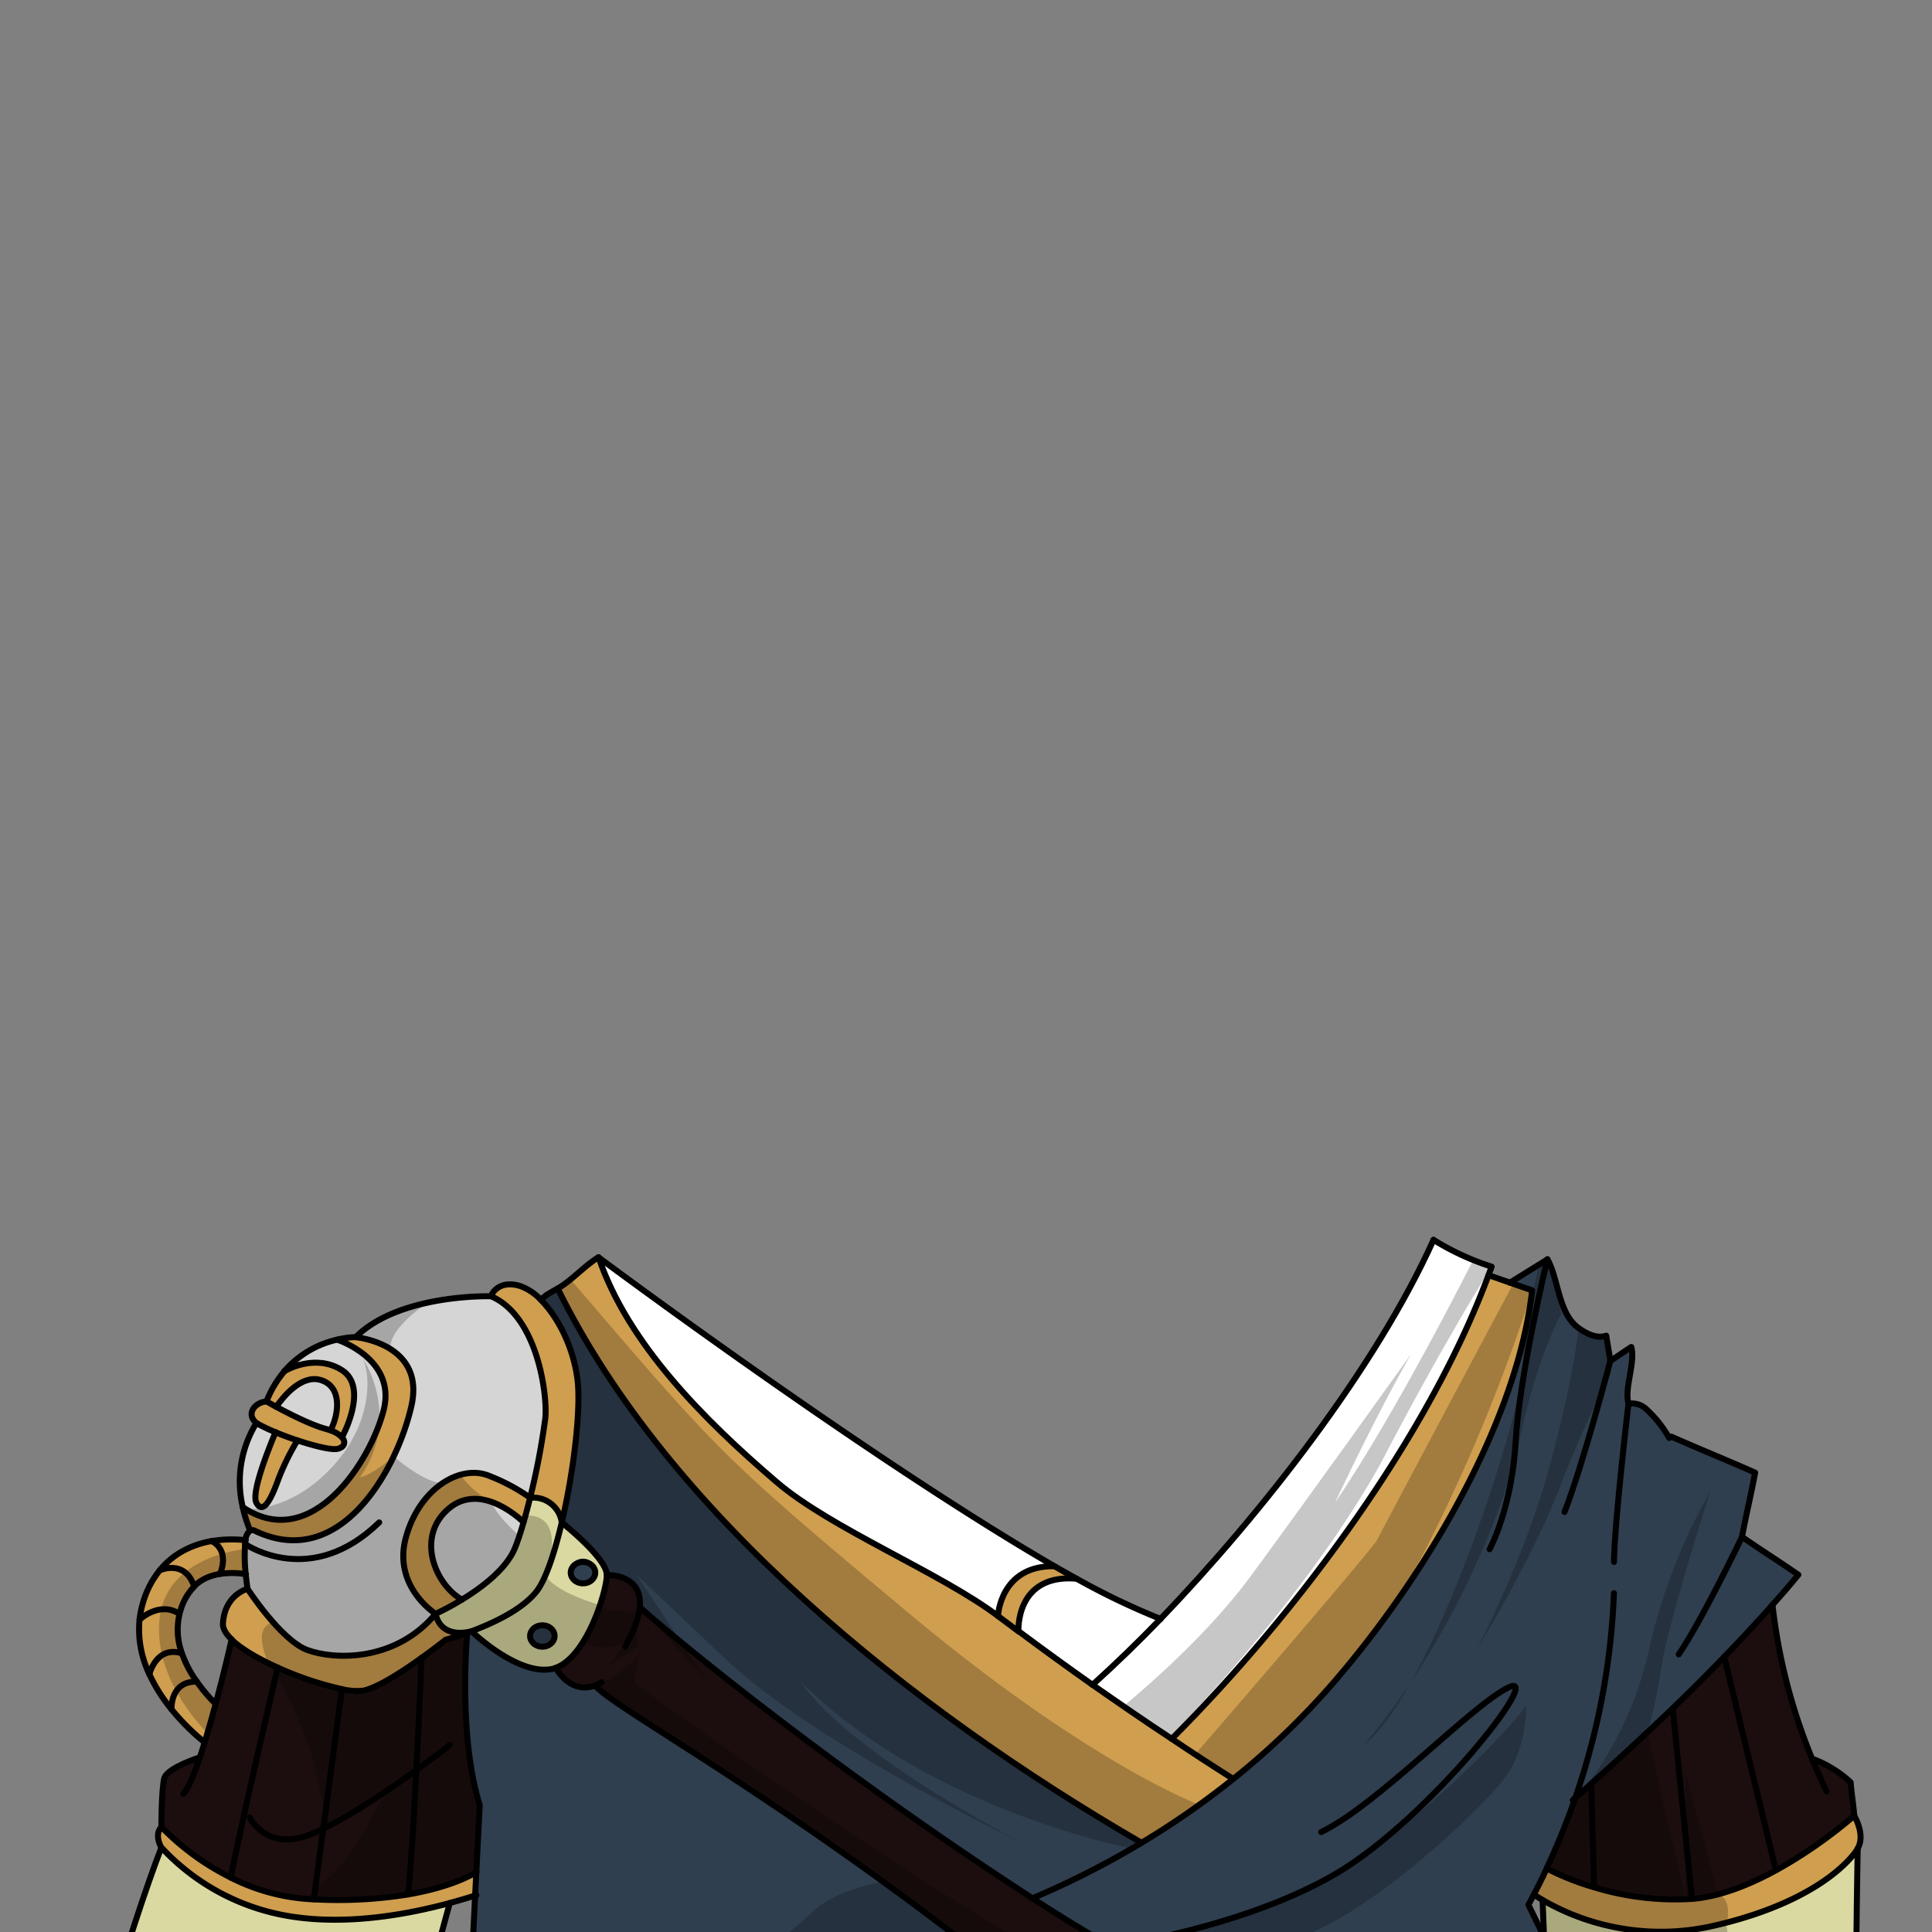 <svg xmlns="http://www.w3.org/2000/svg" viewBox="0 0 432 432">
  <rect x="0" y="0" width="432" height="432" fill="#808080" stroke="none"/>
  <defs>
    <style>.GUNDAN_FROG_OUTFIT_FROG_OUTFIT_14_cls-1{isolation:isolate;}.GUNDAN_FROG_OUTFIT_FROG_OUTFIT_14_cls-2{fill:#cf9e4f;}.GUNDAN_FROG_OUTFIT_FROG_OUTFIT_14_cls-3{fill:#d5d5d5;}.GUNDAN_FROG_OUTFIT_FROG_OUTFIT_14_cls-4{fill:#1c0e0e;}.GUNDAN_FROG_OUTFIT_FROG_OUTFIT_14_cls-5{fill:#dad9a1;}.GUNDAN_FROG_OUTFIT_FROG_OUTFIT_14_cls-6{fill:#2f3f4f;}.GUNDAN_FROG_OUTFIT_FROG_OUTFIT_14_cls-7{fill:#fff;}.GUNDAN_FROG_OUTFIT_FROG_OUTFIT_14_cls-8{fill:none;stroke:#000;stroke-linecap:round;stroke-linejoin:round;stroke-width:1.34px;}.GUNDAN_FROG_OUTFIT_FROG_OUTFIT_14_cls-9{opacity:0.22;mix-blend-mode:multiply;}</style>
  </defs>
  <g class="GUNDAN_FROG_OUTFIT_FROG_OUTFIT_14_cls-1">
    <g id="outfit">
      <path class="GUNDAN_FROG_OUTFIT_FROG_OUTFIT_14_cls-2" d="M54.81,345.24a7.08,7.08,0,0,1,.1-.85,27.54,27.54,0,0,0-7.6.2,20.39,20.39,0,0,0-5.47,1.73,17.57,17.57,0,0,0-6.14,4.82,20.74,20.74,0,0,0-3.72,7.2,22.24,22.24,0,0,0-.78,3.81,23.2,23.2,0,0,0,2.2,12.21,36.59,36.59,0,0,0,4.94,7.83,50.6,50.6,0,0,0,7.43,7.42c.84-2.77,1.68-5.73,2.45-8.59A37.47,37.47,0,0,1,44,376h0a24.89,24.89,0,0,1-3.32-6.32,15.2,15.2,0,0,1-.52-8.83c0-.2.1-.39.16-.59a12.71,12.71,0,0,1,3.14-5.54h0a9.33,9.33,0,0,1,2.51-1.78,11.78,11.78,0,0,1,3.29-1A18.66,18.66,0,0,1,55,352,36.23,36.23,0,0,1,54.81,345.24Z" />
      <path class="GUNDAN_FROG_OUTFIT_FROG_OUTFIT_14_cls-3" d="M71.69,308.59c4.83,1.44,4.16,7.5,2.23,11.24-.34-.12-.7-.23-1.1-.35-3.4-.92-8.27-3.42-11-4.91C63.32,312.33,67.39,307.3,71.69,308.59Z" />
      <path class="GUNDAN_FROG_OUTFIT_FROG_OUTFIT_14_cls-3" d="M57.34,336c1.54,2.78,3.37-1,4.95-5.4a54.82,54.82,0,0,1,4.23-8.58c4,1.33,7.79,2.21,9,1.91,1.45-.34,2-1.47,1-2.6,0,0,6.11-11.08,0-15-5.87-3.79-12.37-.08-12.92.25a21.9,21.9,0,0,1,11.79-7.05s13.3,4.24,10.42,15.7S69.68,347.4,54.28,337a24.93,24.93,0,0,1,3.06-18.82,37.57,37.57,0,0,0,4.28,2.06C60,324.05,56.11,333.82,57.34,336Z" />
      <path class="GUNDAN_FROG_OUTFIT_FROG_OUTFIT_14_cls-3" d="M117.07,340.37c-.58,2.05-1.21,4-1.86,5.61-1.87,4.8-7.49,9-11.94,11.71-6.18-3.59-10.29-14.25-2.87-20.42S117.07,340.37,117.07,340.37Z" />
      <path class="GUNDAN_FROG_OUTFIT_FROG_OUTFIT_14_cls-3" d="M90.79,343.66c-3.11,11,6.61,17.19,6.61,17.19-9.07,10.87-22.79,10.28-28.69,8.09s-13.36-13.68-13.36-13.68-.21-1.4-.4-3.28a36.23,36.23,0,0,1-.14-6.74,7.08,7.08,0,0,1,.1-.85,2.94,2.94,0,0,1,1-2.14,1.17,1.17,0,0,1,1.1.05c19.28,9.24,31.88-14.06,35-28S79.52,299,79.52,299c9.81-9.78,30.24-9.15,30.24-9.15,10.53,4.48,12.7,22.35,12.17,27.31a163,163,0,0,1-3.39,17.75h0a42.22,42.22,0,0,0-9.09-4.86C103.09,327.33,93.92,332.61,90.79,343.66Z" />
      <path class="GUNDAN_FROG_OUTFIT_FROG_OUTFIT_14_cls-2" d="M90.79,343.66c-3.11,11,6.61,17.19,6.61,17.19-9.07,10.87-22.79,10.28-28.69,8.09s-13.36-13.68-13.36-13.68-5.13,1.32-5.5,7.78c-.05,1.11.66,2.31,1.95,3.54h0c2.21,2.15,6.05,4.35,10.29,6.27a74.2,74.2,0,0,0,14.37,4.83,13.94,13.94,0,0,0,4.85.34c3.22-.7,8.81-4.36,13-7.34,3.09-2.2,5.39-4.05,5.39-4.05s2-.52,4.8-1.52V365c-1.91.31-6,.43-7.06-4.12a57.21,57.21,0,0,0,5.87-3.16c-6.18-3.59-10.29-14.25-2.87-20.42s16.67,3.1,16.67,3.1c.52-1.75,1-3.61,1.46-5.48a42.22,42.22,0,0,0-9.09-4.86C103.09,327.33,93.92,332.61,90.79,343.66Z" />
      <path class="GUNDAN_FROG_OUTFIT_FROG_OUTFIT_14_cls-2" d="M61.62,320.23c-1.6,3.82-5.51,13.59-4.28,15.81,1.54,2.78,3.37-1,4.95-5.4a54.82,54.82,0,0,1,4.23-8.58c4,1.33,7.79,2.21,9,1.91,1.45-.34,2-1.47,1-2.6,0,0,6.11-11.08,0-15-5.87-3.79-12.37-.08-12.92.25l0,0a23.66,23.66,0,0,0-4,6.74c-2.75.21-4.62,2.94-2.25,4.81A37.57,37.57,0,0,0,61.62,320.23Zm10.07-11.64c4.83,1.44,4.16,7.5,2.23,11.24-.34-.12-.7-.23-1.1-.35-3.4-.92-8.27-3.42-11-4.91C63.32,312.33,67.39,307.3,71.69,308.59Z" />
      <path class="GUNDAN_FROG_OUTFIT_FROG_OUTFIT_14_cls-2" d="M57,342.3c19.28,9.24,31.88-14.06,35-28S79.52,299,79.52,299a19.68,19.68,0,0,0-4.14.57s13.3,4.24,10.42,15.7S69.68,347.4,54.28,337a30.72,30.72,0,0,0,1.66,5.26A1.17,1.17,0,0,1,57,342.3Z" />
      <path class="GUNDAN_FROG_OUTFIT_FROG_OUTFIT_14_cls-2" d="M120.9,290.6a11.54,11.54,0,0,0-4.64-3.08c-5.13-1.52-6.5,2.31-6.5,2.31,10.53,4.48,12.7,22.35,12.17,27.31a163,163,0,0,1-3.39,17.75,6.4,6.4,0,0,1,7.07,5.54c2.69-11.43,4.36-25.62,3.5-32.11C128.14,301,124.67,294.37,120.9,290.6Z" />
      <path class="GUNDAN_FROG_OUTFIT_FROG_OUTFIT_14_cls-2" d="M235.76,350.21c-12.14-.18-12.61,11.14-12.61,11.14q2.28,1.72,4.57,3.42s-.73-12.9,13-11.75C239.09,352.12,237.44,351.18,235.76,350.21Z" />
      <path class="GUNDAN_FROG_OUTFIT_FROG_OUTFIT_14_cls-4" d="M143.05,359.32c.76,1,37.38,32.41,87.79,65.13q8.31,5.4,17.57,10.8c49.13,28.56,78.67,38.82,90.5,44.29,3.4,1.58,5.32,2.76,5.85,3.86a8.1,8.1,0,0,1,.39,5.21H317.31c-22.64-9.28-60-26.58-90-46.25-4.87-3.19-9.54-6.46-13.93-9.77-.3-.21-.58-.44-.88-.66-44.18-33.66-75.77-50.43-79.44-55.07-5.66,2.13-8.83-3.93-8.83-3.93,7-2.54,11.41-17.18,11.41-20.76C135.68,352.17,143.72,351.82,143.05,359.32Z" />
      <path class="GUNDAN_FROG_OUTFIT_FROG_OUTFIT_14_cls-5" d="M125.61,340.43a6.4,6.4,0,0,0-7.07-5.54h0c-.46,1.87-.94,3.73-1.46,5.48-.58,2.05-1.21,4-1.86,5.61-1.87,4.8-7.49,9-11.94,11.71a57.21,57.21,0,0,1-5.87,3.16c1,4.55,5.15,4.43,7.06,4.12a9.31,9.31,0,0,0,.91-.2l.06,0s10,9.73,17.68,8.49a5.09,5.09,0,0,0,1.16-.31c7-2.54,11.41-17.18,11.41-20.76C135.68,348.37,125.61,340.43,125.61,340.43Zm-4.34,27.78a2.43,2.43,0,1,1,2.74-2.4A2.59,2.59,0,0,1,121.27,368.21Zm9.09-19a2.43,2.43,0,1,1-2.75,2.4A2.59,2.59,0,0,1,130.36,349.25Z" />
      <path class="GUNDAN_FROG_OUTFIT_FROG_OUTFIT_14_cls-5" d="M64.08,428.36a50,50,0,0,1-27.95-15.22c-3.22,8.26-8.45,24.15-12.93,39.75,6.87,3.92,34.12,17.67,67.33,10.09,4.86-18.67,10-37.46,10-37.46C92.16,427.79,77.76,430.78,64.08,428.36Z" />
      <path class="GUNDAN_FROG_OUTFIT_FROG_OUTFIT_14_cls-5" d="M405,450.75l10-5.66c0-14,.34-31.72.34-31.72s-6.2,11.08-31.49,17.07a52.88,52.88,0,0,1-39-5.61s.14,3.12.33,8.15c.07.15.16.31.23.48l-.2.15c.2,5.1.43,12,.63,19.54C351.45,455.32,379.7,465,405,450.75Z" />
      <path class="GUNDAN_FROG_OUTFIT_FROG_OUTFIT_14_cls-2" d="M70.16,424.7,69,424.64a45.11,45.11,0,0,1-17.34-4.8h0a57.15,57.15,0,0,1-15.48-11.28s-1.7,1.39,0,4.59a50,50,0,0,0,27.95,15.22c13.68,2.42,28.08-.57,36.49-2.84,2.46-.67,4.42-1.28,5.67-1.68.09-1.58.18-3.32.26-5.22-3.1,1.82-8.18,3.75-15.24,5A97.79,97.79,0,0,1,70.16,424.7Z" />
      <path class="GUNDAN_FROG_OUTFIT_FROG_OUTFIT_14_cls-2" d="M414.62,406a105.14,105.14,0,0,1-17.41,12.12c-5.88,3.23-12.55,6-18.9,6.45a61.88,61.88,0,0,1-21.86-2.6,57.55,57.55,0,0,1-10.59-4.21c-.91,2-1.87,3.92-2.87,5.86.52.34,1.16.74,1.9,1.18a52.88,52.88,0,0,0,39,5.61c25.29-6,31.49-17.07,31.49-17.07C417.22,410.3,414.62,406,414.62,406Z" />
      <path class="GUNDAN_FROG_OUTFIT_FROG_OUTFIT_14_cls-4" d="M104.46,365.12c-2.8,1-4.8,1.52-4.8,1.52s-2.3,1.85-5.39,4.05c-4.15,3-9.74,6.64-13,7.34a13.94,13.94,0,0,1-4.85-.34,74.2,74.2,0,0,1-14.37-4.83c-4.24-1.92-8.08-4.12-10.29-6.27-.09.36-1.6,7-3.58,14.43-.77,2.86-1.61,5.82-2.45,8.59-.36,1.15-.72,2.27-1.07,3.33-3,1-7.53,2.87-8,4.77-.62,2.86-.62,10.84-.62,10.84a57.15,57.15,0,0,0,15.48,11.28h0A45.11,45.11,0,0,0,69,424.64l1.21.06a97.79,97.79,0,0,0,21.1-1.11c7.06-1.22,12.14-3.15,15.24-5q.33-6.31.77-15C103.13,390.3,103.9,372.24,104.46,365.12Z" />
      <path class="GUNDAN_FROG_OUTFIT_FROG_OUTFIT_14_cls-4" d="M413.81,398.53a25.43,25.43,0,0,0-8.63-5.29,127,127,0,0,1-8.85-34.41q-5.25,5.94-10.79,11.63Q379.89,376.31,374,382c-5.95,5.72-12,11.33-18.22,16.88L352.26,402h0a164.31,164.31,0,0,1-6.39,15.78A57.55,57.55,0,0,0,356.45,422a61.88,61.88,0,0,0,21.86,2.6c6.35-.5,13-3.22,18.9-6.45A105.14,105.14,0,0,0,414.62,406C414.42,403.4,414,401.16,413.81,398.53Z" />
      <ellipse class="GUNDAN_FROG_OUTFIT_FROG_OUTFIT_14_cls-6" cx="121.27" cy="365.81" rx="2.74" ry="2.4" />
      <path class="GUNDAN_FROG_OUTFIT_FROG_OUTFIT_14_cls-6" d="M133.1,351.65a2.77,2.77,0,1,0-2.74,2.41A2.59,2.59,0,0,0,133.1,351.65Z" />
      <path class="GUNDAN_FROG_OUTFIT_FROG_OUTFIT_14_cls-6" d="M213.42,432.59c-.3-.21-.58-.44-.88-.66-44.18-33.66-75.77-50.43-79.44-55.07-5.66,2.13-8.83-3.93-8.83-3.93a5.09,5.09,0,0,1-1.16.31c-7.65,1.24-17.68-8.49-17.68-8.49l-.06,0-.91.35c-.56,7.12-1.33,25.18,2.81,38.51q-.45,8.67-.77,15c-.08,1.9-.17,3.64-.26,5.22-.41,8.28-.61,12.28-.61,12.28S98.3,447.73,98.4,452.8v0a4.74,4.74,0,0,0,.13.92c1.24,4.39,1,6.14,1,6.14l-4.24,9.62v6s-5,11.88,3.7,13.09H317.31c-22.64-9.28-60-26.58-90-46.25C222.48,439.17,217.81,435.9,213.42,432.59Zm-114.89,46a3.94,3.94,0,0,1-.33-1.34,3.94,3.94,0,0,0,.33,1.34,7.46,7.46,0,0,0,.89,1.37A7.46,7.46,0,0,1,98.53,478.59Zm9.76,9.37c.4.31.68.52.8.6C109,488.48,108.69,488.27,108.29,488Z" />
      <path class="GUNDAN_FROG_OUTFIT_FROG_OUTFIT_14_cls-6" d="M389.54,343.6c.93-5,2-9.34,2.93-14.35-6.17-2.74-12.56-5.32-18.74-8.06l-.47.3a26.22,26.22,0,0,0-5-6.33,4.65,4.65,0,0,0-4.1-1.31c-1-3.51,1.59-9.19.62-12.7-1.49.94-3.19,2.17-4.67,3.11-.32-2-.62-3.63-.93-5.64-2.13.74-4.44-.46-6.2-1.72-4.53-3.28-4.4-10.71-6.93-15.35l-8.43,5.23c1.67.59,3.36,1.18,5,1.75-3.34,29.38-23.78,63.69-44.05,87.27a170.28,170.28,0,0,1-22.81,22,184.48,184.48,0,0,1-20.51,14.27c-52-30.11-105.91-73.75-130.54-123.93-.8.43-1.58.89-2.37,1.36l-1.44,1.12c3.77,3.77,7.24,10.36,8.21,17.72.86,6.49-.81,20.68-3.5,32.11,0,0,10.07,7.94,10.07,11.74,0,0,8-.35,7.37,7.15.76,1,37.38,32.41,87.79,65.13q8.31,5.4,17.57,10.8c49.13,28.56,78.67,38.82,90.5,44.29a22.07,22.07,0,0,0-2.63-10.32s.07,0,.08-.05c.25-3.59,2.22-6.51,4.27-9.64-1.74-4.54-4-8.81-3.41-13.56s3.84-9.22,8-12.36c0-.22,0-.43,0-.63-1.17-2.44-2.21-4.57-3.43-7.05l1.2-2.28c1-1.94,2-3.9,2.87-5.86A164.31,164.31,0,0,0,352.25,402h0l3.54-3.16C362,393.29,368.07,387.68,374,382q5.87-5.65,11.52-11.5t10.79-11.63q3-3.33,5.81-6.75C397.91,349.14,393.77,346.56,389.54,343.6Z" />
      <path class="GUNDAN_FROG_OUTFIT_FROG_OUTFIT_14_cls-2" d="M337.59,286.78l-4.72-1.64C319.54,321,290.31,360.45,262,388.81c-6-3.94-11.86-8-17.7-12.07q-8.35-5.89-16.54-12h0q-2.29-1.69-4.57-3.42c-12.77-9.65-37.49-19.63-49.53-30-16.37-14-33.27-31-39.78-50.24-3.29,2-5.86,5.12-9.13,7,24.63,50.18,78.57,93.82,130.54,123.93a184.48,184.48,0,0,0,20.51-14.27,170.28,170.28,0,0,0,22.81-22c20.27-23.58,40.71-57.89,44.05-87.27C341,288,339.26,287.37,337.59,286.78Z" />
      <path class="GUNDAN_FROG_OUTFIT_FROG_OUTFIT_14_cls-7" d="M133.84,281.15c6.51,19.26,23.41,36.2,39.78,50.24,12,10.33,36.76,20.31,49.53,30,0,0,.47-11.32,12.61-11.14C193.6,325.73,133.84,281.15,133.84,281.15Z" />
      <path class="GUNDAN_FROG_OUTFIT_FROG_OUTFIT_14_cls-7" d="M320.54,277.23c-12.87,28.57-38.45,61.21-61,84.72A160.84,160.84,0,0,1,240.73,353c-13.74-1.15-13,11.75-13,11.75h0q8.19,6.06,16.54,12c5.84,4.09,11.74,8.13,17.7,12.07,28.35-28.36,57.58-67.83,70.91-103.67.24-.64.48-1.26.71-1.9A57.73,57.73,0,0,1,320.54,277.23Z" />
      <path class="GUNDAN_FROG_OUTFIT_FROG_OUTFIT_14_cls-8" d="M320.54,277.23c-12.87,28.57-38.45,61.21-61,84.72q-7.33,7.62-15.26,14.79" />
      <path class="GUNDAN_FROG_OUTFIT_FROG_OUTFIT_14_cls-8" d="M320.54,277.23a57.73,57.73,0,0,0,13,6c-.23.64-.47,1.26-.71,1.9C319.54,321,290.31,360.45,262,388.81" />
      <path class="GUNDAN_FROG_OUTFIT_FROG_OUTFIT_14_cls-8" d="M227.72,364.77q-2.29-1.69-4.57-3.42c-12.77-9.65-37.49-19.63-49.53-30-16.37-14-33.27-31-39.78-50.24-3.29,2-5.86,5.12-9.13,7-.8.43-1.58.89-2.37,1.36l-1.44,1.12" />
      <path class="GUNDAN_FROG_OUTFIT_FROG_OUTFIT_14_cls-8" d="M275.76,397.78q-7-4.42-13.8-9c-6-3.94-11.86-8-17.7-12.07q-8.35-5.89-16.54-12" />
      <path class="GUNDAN_FROG_OUTFIT_FROG_OUTFIT_14_cls-8" d="M124.71,288.12c24.63,50.18,78.57,93.82,130.54,123.93" />
      <path class="GUNDAN_FROG_OUTFIT_FROG_OUTFIT_14_cls-8" d="M332.87,285.14l4.72,1.64c1.67.59,3.36,1.18,5,1.75-3.34,29.38-23.78,63.69-44.05,87.27a170.28,170.28,0,0,1-22.81,22,184.48,184.48,0,0,1-20.51,14.27,193.43,193.43,0,0,1-24.41,12.4" />
      <path class="GUNDAN_FROG_OUTFIT_FROG_OUTFIT_14_cls-8" d="M352.26,402l3.54-3.16C362,393.29,368.07,387.68,374,382q5.87-5.65,11.52-11.5t10.79-11.63q3-3.33,5.81-6.75c-4.23-2.94-8.37-5.52-12.6-8.48.93-5,2-9.34,2.93-14.35-6.17-2.74-12.56-5.32-18.74-8.06l-.47.3a26.22,26.22,0,0,0-5-6.33,4.65,4.65,0,0,0-4.1-1.31c-1-3.51,1.59-9.19.62-12.7-1.49.94-3.19,2.17-4.67,3.11-.32-2-.62-3.63-.93-5.64-2.13.74-4.44-.46-6.2-1.72-4.53-3.28-4.4-10.71-6.93-15.35l-8.43,5.23" />
      <path class="GUNDAN_FROG_OUTFIT_FROG_OUTFIT_14_cls-8" d="M351.68,402.51l.57-.5" />
      <path class="GUNDAN_FROG_OUTFIT_FROG_OUTFIT_14_cls-8" d="M336.28,469.22s.07,0,.08-.05c.25-3.59,2.22-6.51,4.27-9.64-1.74-4.54-4-8.81-3.41-13.56s3.84-9.22,8-12.36l.2-.15c-.07-.17-.16-.33-.23-.48-1.17-2.44-2.21-4.57-3.43-7.05l1.2-2.28c1-1.94,2-3.9,2.87-5.86A164.31,164.31,0,0,0,352.25,402h0a158.62,158.62,0,0,0,8.63-45.76" />
      <path class="GUNDAN_FROG_OUTFIT_FROG_OUTFIT_14_cls-8" d="M408.44,400.53q-1.76-3.6-3.26-7.29a127,127,0,0,1-8.85-34.41" />
      <path class="GUNDAN_FROG_OUTFIT_FROG_OUTFIT_14_cls-8" d="M405.18,393.24a25.43,25.43,0,0,1,8.63,5.29c.2,2.63.61,4.87.81,7.5,0,0,2.6,4.27.73,7.34" />
      <path class="GUNDAN_FROG_OUTFIT_FROG_OUTFIT_14_cls-8" d="M343,423.65c.52.34,1.16.74,1.9,1.18a52.88,52.88,0,0,0,39,5.61c25.29-6,31.49-17.07,31.49-17.07s-.35,17.68-.34,31.72c0,4.72,0,9,.14,12.11.06,1.45.12,2.64.2,3.47.8,7.85,2.13,17.18,2.13,17.18s2.33,8.1,1.33,10.76" />
      <path class="GUNDAN_FROG_OUTFIT_FROG_OUTFIT_14_cls-8" d="M345.86,417.79A57.55,57.55,0,0,0,356.45,422a61.88,61.88,0,0,0,21.86,2.6c6.35-.5,13-3.22,18.9-6.45A105.14,105.14,0,0,0,414.62,406" />
      <path class="GUNDAN_FROG_OUTFIT_FROG_OUTFIT_14_cls-8" d="M259.52,362A160.84,160.84,0,0,1,240.73,353c-1.64-.9-3.29-1.84-5-2.81-42.16-24.48-101.92-69.06-101.92-69.06" />
      <path class="GUNDAN_FROG_OUTFIT_FROG_OUTFIT_14_cls-8" d="M51.8,366.58c-1.29-1.23-2-2.43-1.95-3.54.37-6.46,5.5-7.78,5.5-7.78s-.21-1.4-.4-3.28a36.23,36.23,0,0,1-.14-6.74,7.08,7.08,0,0,1,.1-.85,2.94,2.94,0,0,1,1-2.14,1.17,1.17,0,0,1,1.1.05c19.28,9.24,31.88-14.06,35-28S79.52,299,79.52,299c9.81-9.78,30.24-9.15,30.24-9.15s1.37-3.83,6.5-2.31a11.54,11.54,0,0,1,4.64,3.08c3.77,3.77,7.24,10.36,8.21,17.72.86,6.49-.81,20.68-3.5,32.11a6.4,6.4,0,0,0-7.07-5.54" />
      <path class="GUNDAN_FROG_OUTFIT_FROG_OUTFIT_14_cls-8" d="M97.4,360.85c1,4.55,5.15,4.43,7.06,4.12a9.31,9.31,0,0,0,.91-.2l-.91.35c-2.8,1-4.8,1.52-4.8,1.52s-2.3,1.85-5.39,4.05c-4.15,3-9.74,6.64-13,7.34a13.94,13.94,0,0,1-4.85-.34,74.2,74.2,0,0,1-14.37-4.83c-4.24-1.92-8.08-4.12-10.29-6.27" />
      <path class="GUNDAN_FROG_OUTFIT_FROG_OUTFIT_14_cls-8" d="M97.4,360.85c-9.07,10.87-22.79,10.28-28.69,8.09s-13.36-13.68-13.36-13.68" />
      <path class="GUNDAN_FROG_OUTFIT_FROG_OUTFIT_14_cls-8" d="M109.76,289.83c10.53,4.48,12.7,22.35,12.17,27.31a163,163,0,0,1-3.39,17.75h0" />
      <path class="GUNDAN_FROG_OUTFIT_FROG_OUTFIT_14_cls-8" d="M103.27,357.69a57.21,57.21,0,0,1-5.87,3.16s-9.72-6.14-6.61-17.19,12.3-16.33,18.65-13.63a42.22,42.22,0,0,1,9.09,4.86c-.46,1.87-.94,3.73-1.46,5.48-.58,2.05-1.21,4-1.86,5.61C113.34,350.78,107.72,355,103.27,357.69Z" />
      <path class="GUNDAN_FROG_OUTFIT_FROG_OUTFIT_14_cls-8" d="M135.68,352.17c0,3.58-4.42,18.22-11.41,20.76a5.09,5.09,0,0,1-1.16.31c-7.65,1.24-17.68-8.49-17.68-8.49,4.81-1.8,11.38-4.84,14.57-8.94,2-2.59,4-8.48,5.61-15.38C125.61,340.43,135.68,348.37,135.68,352.17Z" />
      <path class="GUNDAN_FROG_OUTFIT_FROG_OUTFIT_14_cls-8" d="M117.07,340.37s-9.24-9.29-16.67-3.1-3.31,16.83,2.87,20.42" />
      <path class="GUNDAN_FROG_OUTFIT_FROG_OUTFIT_14_cls-8" d="M63.59,306.6a21.9,21.9,0,0,1,11.79-7.05,19.68,19.68,0,0,1,4.14-.57" />
      <path class="GUNDAN_FROG_OUTFIT_FROG_OUTFIT_14_cls-8" d="M55.94,342.25A30.72,30.72,0,0,1,54.28,337a24.93,24.93,0,0,1,3.06-18.82c-2.37-1.87-.5-4.6,2.25-4.81a23.66,23.66,0,0,1,4-6.74" />
      <path class="GUNDAN_FROG_OUTFIT_FROG_OUTFIT_14_cls-8" d="M59.59,313.36s.86.49,2.18,1.21c2.78,1.49,7.65,4,11,4.91.4.12.76.23,1.1.35a6.48,6.48,0,0,1,2.59,1.54c1,1.13.5,2.26-1,2.6-1.25.3-5-.58-9-1.91-1.66-.55-3.34-1.17-4.9-1.83a37.57,37.57,0,0,1-4.28-2.06" />
      <path class="GUNDAN_FROG_OUTFIT_FROG_OUTFIT_14_cls-8" d="M61.77,314.57c1.55-2.24,5.62-7.27,9.92-6,4.83,1.44,4.16,7.5,2.23,11.24" />
      <path class="GUNDAN_FROG_OUTFIT_FROG_OUTFIT_14_cls-8" d="M63.55,306.62l0,0c.55-.33,7-4,12.92-.25,6.11,3.94,0,15,0,15" />
      <path class="GUNDAN_FROG_OUTFIT_FROG_OUTFIT_14_cls-8" d="M61.62,320.23c-1.6,3.82-5.51,13.59-4.28,15.81,1.54,2.78,3.37-1,4.95-5.4a54.82,54.82,0,0,1,4.23-8.58" />
      <path class="GUNDAN_FROG_OUTFIT_FROG_OUTFIT_14_cls-8" d="M75.38,299.55s13.3,4.24,10.42,15.7S69.68,347.4,54.28,337" />
      <path class="GUNDAN_FROG_OUTFIT_FROG_OUTFIT_14_cls-8" d="M104.46,365v.15c-.56,7.12-1.33,25.18,2.81,38.51q-.45,8.67-.77,15c-.08,1.9-.17,3.64-.26,5.22-.41,8.28-.61,12.28-.61,12.28S98.3,447.73,98.4,452.8" />
      <path class="GUNDAN_FROG_OUTFIT_FROG_OUTFIT_14_cls-8" d="M41,401.11c1.07-1.09,2.37-4.21,3.7-8.17.35-1.06.71-2.18,1.07-3.33.84-2.77,1.68-5.73,2.45-8.59,2-7.41,3.49-14.07,3.58-14.43h0" />
      <path class="GUNDAN_FROG_OUTFIT_FROG_OUTFIT_14_cls-8" d="M44.7,392.94c-3,1-7.53,2.87-8,4.77-.62,2.86-.62,10.84-.62,10.84s-1.7,1.39,0,4.59c-3.22,8.26-8.45,24.15-12.93,39.75-.7,2.41-1.37,4.81-2,7.16-3.18,11.49-5.69,22.11-6.4,28.56h404" />
      <path class="GUNDAN_FROG_OUTFIT_FROG_OUTFIT_14_cls-8" d="M72.28,408.9c6.55-3.18,14.77-8.73,20.81-13.09,3.46-2.5,6.2-4.61,7.48-5.65" />
      <path class="GUNDAN_FROG_OUTFIT_FROG_OUTFIT_14_cls-8" d="M55.85,406.37s3.74,8,14.1,3.6c.74-.31,1.53-.67,2.33-1.06" />
      <path class="GUNDAN_FROG_OUTFIT_FROG_OUTFIT_14_cls-8" d="M51.61,419.84A45.11,45.11,0,0,0,69,424.64l1.21.06a97.79,97.79,0,0,0,21.1-1.11c7.06-1.22,12.14-3.15,15.24-5" />
      <path class="GUNDAN_FROG_OUTFIT_FROG_OUTFIT_14_cls-8" d="M36.13,408.55a57.15,57.15,0,0,0,15.48,11.28" />
      <path class="GUNDAN_FROG_OUTFIT_FROG_OUTFIT_14_cls-8" d="M106.5,423.76l-.26.08c-1.25.4-3.21,1-5.67,1.68-8.41,2.27-22.81,5.26-36.49,2.84a50,50,0,0,1-27.95-15.22" />
      <path class="GUNDAN_FROG_OUTFIT_FROG_OUTFIT_14_cls-8" d="M139.75,368.21c2.15-3.79,3.1-6.67,3.3-8.89.67-7.5-7.37-7.15-7.37-7.15" />
      <path class="GUNDAN_FROG_OUTFIT_FROG_OUTFIT_14_cls-8" d="M124.27,372.93s3.17,6.06,8.83,3.93a9,9,0,0,0,1.44-.7" />
      <path class="GUNDAN_FROG_OUTFIT_FROG_OUTFIT_14_cls-8" d="M143.05,359.32c.76,1,37.38,32.41,87.79,65.13q8.31,5.4,17.57,10.8c49.13,28.56,78.67,38.82,90.5,44.29,3.4,1.58,5.32,2.76,5.85,3.86a8.1,8.1,0,0,1,.39,5.21" />
      <path class="GUNDAN_FROG_OUTFIT_FROG_OUTFIT_14_cls-8" d="M317.31,488.61c-22.64-9.28-60-26.58-90-46.25-4.87-3.19-9.54-6.46-13.93-9.77-.3-.21-.58-.44-.88-.66-44.18-33.66-75.77-50.43-79.44-55.07" />
      <path class="GUNDAN_FROG_OUTFIT_FROG_OUTFIT_14_cls-8" d="M110.52,466.44s3.24,1.32,16.22-1.31,37.81-17.4,48.55-22.66c8.44-4.13,33.21-8.29,38.13-9.88" />
      <path class="GUNDAN_FROG_OUTFIT_FROG_OUTFIT_14_cls-8" d="M62.09,372.86c-1.4,6-4.92,21.22-7.6,33.29-1.25,5.68-2.32,10.66-2.88,13.68h0" />
      <path class="GUNDAN_FROG_OUTFIT_FROG_OUTFIT_14_cls-8" d="M76.46,377.69c-.84,6.26-2.65,19.84-4.18,31.21h0c-.89,6.66-1.69,12.56-2.12,15.79" />
      <path class="GUNDAN_FROG_OUTFIT_FROG_OUTFIT_14_cls-8" d="M94.27,370.69c-.22,5.08-.65,15-1.18,25.12-.57,11.06-1.24,22.34-1.83,27.78" />
      <path class="GUNDAN_FROG_OUTFIT_FROG_OUTFIT_14_cls-8" d="M54.79,345.23h0c.53.37,14.84,9.93,30-4.82" />
      <path class="GUNDAN_FROG_OUTFIT_FROG_OUTFIT_14_cls-8" d="M240.73,353c-13.74-1.15-13,11.75-13,11.75h0" />
      <path class="GUNDAN_FROG_OUTFIT_FROG_OUTFIT_14_cls-8" d="M223.15,361.35s.47-11.32,12.61-11.14" />
      <path class="GUNDAN_FROG_OUTFIT_FROG_OUTFIT_14_cls-8" d="M248.41,435.25s29.78-4.16,50.5-16.41,46.68-45.46,38.44-41.55-29.21,26.24-41.94,32.36" />
      <path class="GUNDAN_FROG_OUTFIT_FROG_OUTFIT_14_cls-8" d="M364.13,313.85s-3.18,27.06-3.24,35.4" />
      <path class="GUNDAN_FROG_OUTFIT_FROG_OUTFIT_14_cls-8" d="M360.08,304.26s-6.26,23.75-10.25,33.82" />
      <path class="GUNDAN_FROG_OUTFIT_FROG_OUTFIT_14_cls-8" d="M346,281.55s-6.29,26.05-7.1,40.85-5.81,24-5.81,24" />
      <path class="GUNDAN_FROG_OUTFIT_FROG_OUTFIT_14_cls-8" d="M389.54,343.6s-8.67,18.19-14.17,26.33" />
      <line class="GUNDAN_FROG_OUTFIT_FROG_OUTFIT_14_cls-8" x1="385.54" y1="370.46" x2="397.01" y2="417.86" />
      <line class="GUNDAN_FROG_OUTFIT_FROG_OUTFIT_14_cls-8" x1="374.02" y1="381.96" x2="378.31" y2="424.6" />
      <line class="GUNDAN_FROG_OUTFIT_FROG_OUTFIT_14_cls-8" x1="355.8" y1="398.84" x2="356.45" y2="422" />
      <path class="GUNDAN_FROG_OUTFIT_FROG_OUTFIT_14_cls-8" d="M100.57,425.52s-5.18,18.79-10,37.46c-.6,2.31-1.18,4.61-1.75,6.87-1.79,6.95-3.4,13.53-4.59,18.76" />
      <path class="GUNDAN_FROG_OUTFIT_FROG_OUTFIT_14_cls-8" d="M346.19,488.61c.16-7.79.07-17.18-.1-26.33-.06-3.09-.13-6.16-.21-9.13-.2-7.53-.43-14.44-.63-19.54,0-.22,0-.43,0-.63-.19-5-.33-8.15-.33-8.15" />
      <path class="GUNDAN_FROG_OUTFIT_FROG_OUTFIT_14_cls-8" d="M43.41,354.71a9.33,9.33,0,0,1,2.51-1.78,11.78,11.78,0,0,1,3.29-1A18.66,18.66,0,0,1,55,352" />
      <path class="GUNDAN_FROG_OUTFIT_FROG_OUTFIT_14_cls-8" d="M44,376a24.89,24.89,0,0,1-3.32-6.32,15.2,15.2,0,0,1-.52-8.83c0-.2.1-.39.16-.59a12.71,12.71,0,0,1,3.14-5.54" />
      <path class="GUNDAN_FROG_OUTFIT_FROG_OUTFIT_14_cls-8" d="M48.22,381A37.47,37.47,0,0,1,44,376" />
      <path class="GUNDAN_FROG_OUTFIT_FROG_OUTFIT_14_cls-8" d="M45.77,389.61a50.6,50.6,0,0,1-7.43-7.42,36.59,36.59,0,0,1-4.94-7.83,23.2,23.2,0,0,1-2.2-12.21,22.24,22.24,0,0,1,.78-3.81,20.74,20.74,0,0,1,3.72-7.2,17.57,17.57,0,0,1,6.14-4.82,20.39,20.39,0,0,1,5.47-1.73,27.54,27.54,0,0,1,7.6-.2" />
      <path class="GUNDAN_FROG_OUTFIT_FROG_OUTFIT_14_cls-8" d="M47.31,344.59s4.13,1.63,1.9,7.33h0" />
      <path class="GUNDAN_FROG_OUTFIT_FROG_OUTFIT_14_cls-8" d="M35.7,351.14s5.61-2.62,7.71,3.57h0" />
      <path class="GUNDAN_FROG_OUTFIT_FROG_OUTFIT_14_cls-8" d="M31.21,362.15s4.43-4.22,8.9-1.3" />
      <path class="GUNDAN_FROG_OUTFIT_FROG_OUTFIT_14_cls-8" d="M33.4,374.36s1.53-6.43,7.23-4.68" />
      <path class="GUNDAN_FROG_OUTFIT_FROG_OUTFIT_14_cls-8" d="M38.34,382.21v0c0-.48-.16-6.27,5.61-6.19h0" />
      <ellipse class="GUNDAN_FROG_OUTFIT_FROG_OUTFIT_14_cls-8" cx="130.36" cy="351.65" rx="2.74" ry="2.4" />
      <ellipse class="GUNDAN_FROG_OUTFIT_FROG_OUTFIT_14_cls-8" cx="121.27" cy="365.81" rx="2.74" ry="2.4" />
      <g class="GUNDAN_FROG_OUTFIT_FROG_OUTFIT_14_cls-9">
        <path d="M121.09,290.46c.29-.23,6.74-4.06,6.74-4.06,33.18,38.67,33.07,38.91,75,74,40.77,34.12,65.33,43.14,65.33,43.14l-15.08,9.79S207.75,404.74,179,376c11.19,16.34,49.45,36.05,49.45,36.05S182.38,390,162.41,371.11l-20-18.89L158.14,376l-14.83-16.35s.2-5.52-3.55-6.66L136,351.86s-4.28-6.94-10-11.08c2-13.14,4.54-28.86,2.1-37.07A36.55,36.55,0,0,0,121.09,290.46Z" />
        <path d="M117.51,338.84s-2,11.22-9,15.22-11.11,6.79-11.11,6.79S89,369.09,80.85,369.7s-13.79.87-19.45-7c-5.41.79-1.4,9.13-1.4,9.13s7.59,11.74,10.16,22.66,3.15,14,3.15,14l13.12-8.09S79.54,414,74.55,418.9s-6.44,5.68-6.44,5.68,20.56,2.79,38.38-5.68l.77-15s-3.42-15.32-3.34-23.63.58-15,.58-15H106s15.59,15.62,24.36,1.9a10.7,10.7,0,0,0,10-.18l-4.73,5.93,6.85-4.72v-8s-5.66.64-9.07-1.55C123,355.43,122,352.17,122,352.17S127.27,338.66,117.51,338.84Z" />
        <path d="M132.81,377c.29-.1,7-2.68,10.28-7.47l-1.31,6.66s72.7,54,129.11,81.05,66.7,31.06,66.7,31.06l-20.28.35S263.74,468.33,219,436.17,132.81,377,132.81,377Z" />
        <path d="M182.63,426.68c-.57.49-23,21.42-41.93,28.45S113,466.61,113,466.61s15.85,3.05,36.44-6.56,25.71-14.94,35.57-19.28,34.76-8,34.76-8l-11.85-7.22-9.24-5.13S188,422.15,182.63,426.68Z" />
        <path d="M249.09,435.25c1.69-.38,35.31-6,56-20.53s36.14-32.58,36.14-33.44.64,9.24-4.92,16.5S307,427.47,290.4,433.27s-22.73,7.5-22.73,7.5l-4.3,3Z" />
        <path d="M353,296.9s-1.14,11.4-6.63,31.43-16.07,40.38-16.07,40.38,11.86-19.28,18.33-35.78a244.28,244.28,0,0,1,11.5-25.66v-3.69l-.87-4.6S354.79,299.26,353,296.9Z" />
        <path d="M344.12,282.73s-3.42,14.58-3.8,24.21S320.48,378,305,390.15c20.63-24.51,30.75-52.74,34.22-65.21,3.59-19.7,9.87-31.19,9.87-31.19l-2.8-12.2Z" />
        <path d="M338.36,287.05S309.13,341.9,308,344.2s-40.33,47.59-40.33,47.59l8.09,6s27.81-21.89,43-51.36a391.69,391.69,0,0,0,23.85-57.89Z" />
        <path d="M329.41,281.73s-17,33.9-30.89,54.26c10.11-21.45,17-33.21,17-33.21s-25.14,35.15-36.12,50-28.21,28.74-28.21,28.74l10,7.25s29.51-29.46,47.27-61.05c15.13-29.08,25.11-44.52,25.11-44.52Z" />
        <path d="M368.41,387.29s4,18.65,5.61,24.76,2.84,12.64,2.84,12.64V396.17l7.28,27.41s3.37.71,1.87,6.73a171.1,171.1,0,0,0,5.9,25.81s3.64,2.88.74,8.73c2.22,16.56,3,23.76,2.47,23.76H346.19l-1.3-62.67-1.9-2.29,10.48-22.74a78.77,78.77,0,0,0,15.31-32.3,127.75,127.75,0,0,1,13.68-35.2s-9.43,29.28-11,39.46A110.46,110.46,0,0,1,368.41,387.29Z" />
        <path d="M88.06,325.67s6.42,5.7,10.85,6c3-2,4-1.92,4-1.92a20.73,20.73,0,0,0,6.83,6c1.9,4.11,7.31,8.44,7.31,8.44s-4,14.65-19.67,17.93c-14.53,10.93-27.29,11.43-33.85,4.43a98,98,0,0,1-8.2-11l-.64-3.86s-10.91-2.47-14.3,8.1S48.22,381,48.22,381l-1.82,6.49s-12.28-11.65-10.7-25.66,19-15.43,19-15.43.12-3.79,1-4.56l-1.66-4.45s10,1.46,20-9.12,8.8-22.5,6.61-25.24c4.56,6.79,6.68,17.73-.18,27.3C83,330,88.06,325.67,88.06,325.67Z" />
        <path d="M95.72,291.24s-9,5.76-8.37,10.46A23.85,23.85,0,0,0,78.84,299S86.36,292.51,95.72,291.24Z" />
      </g>
    </g>
  </g>
</svg>